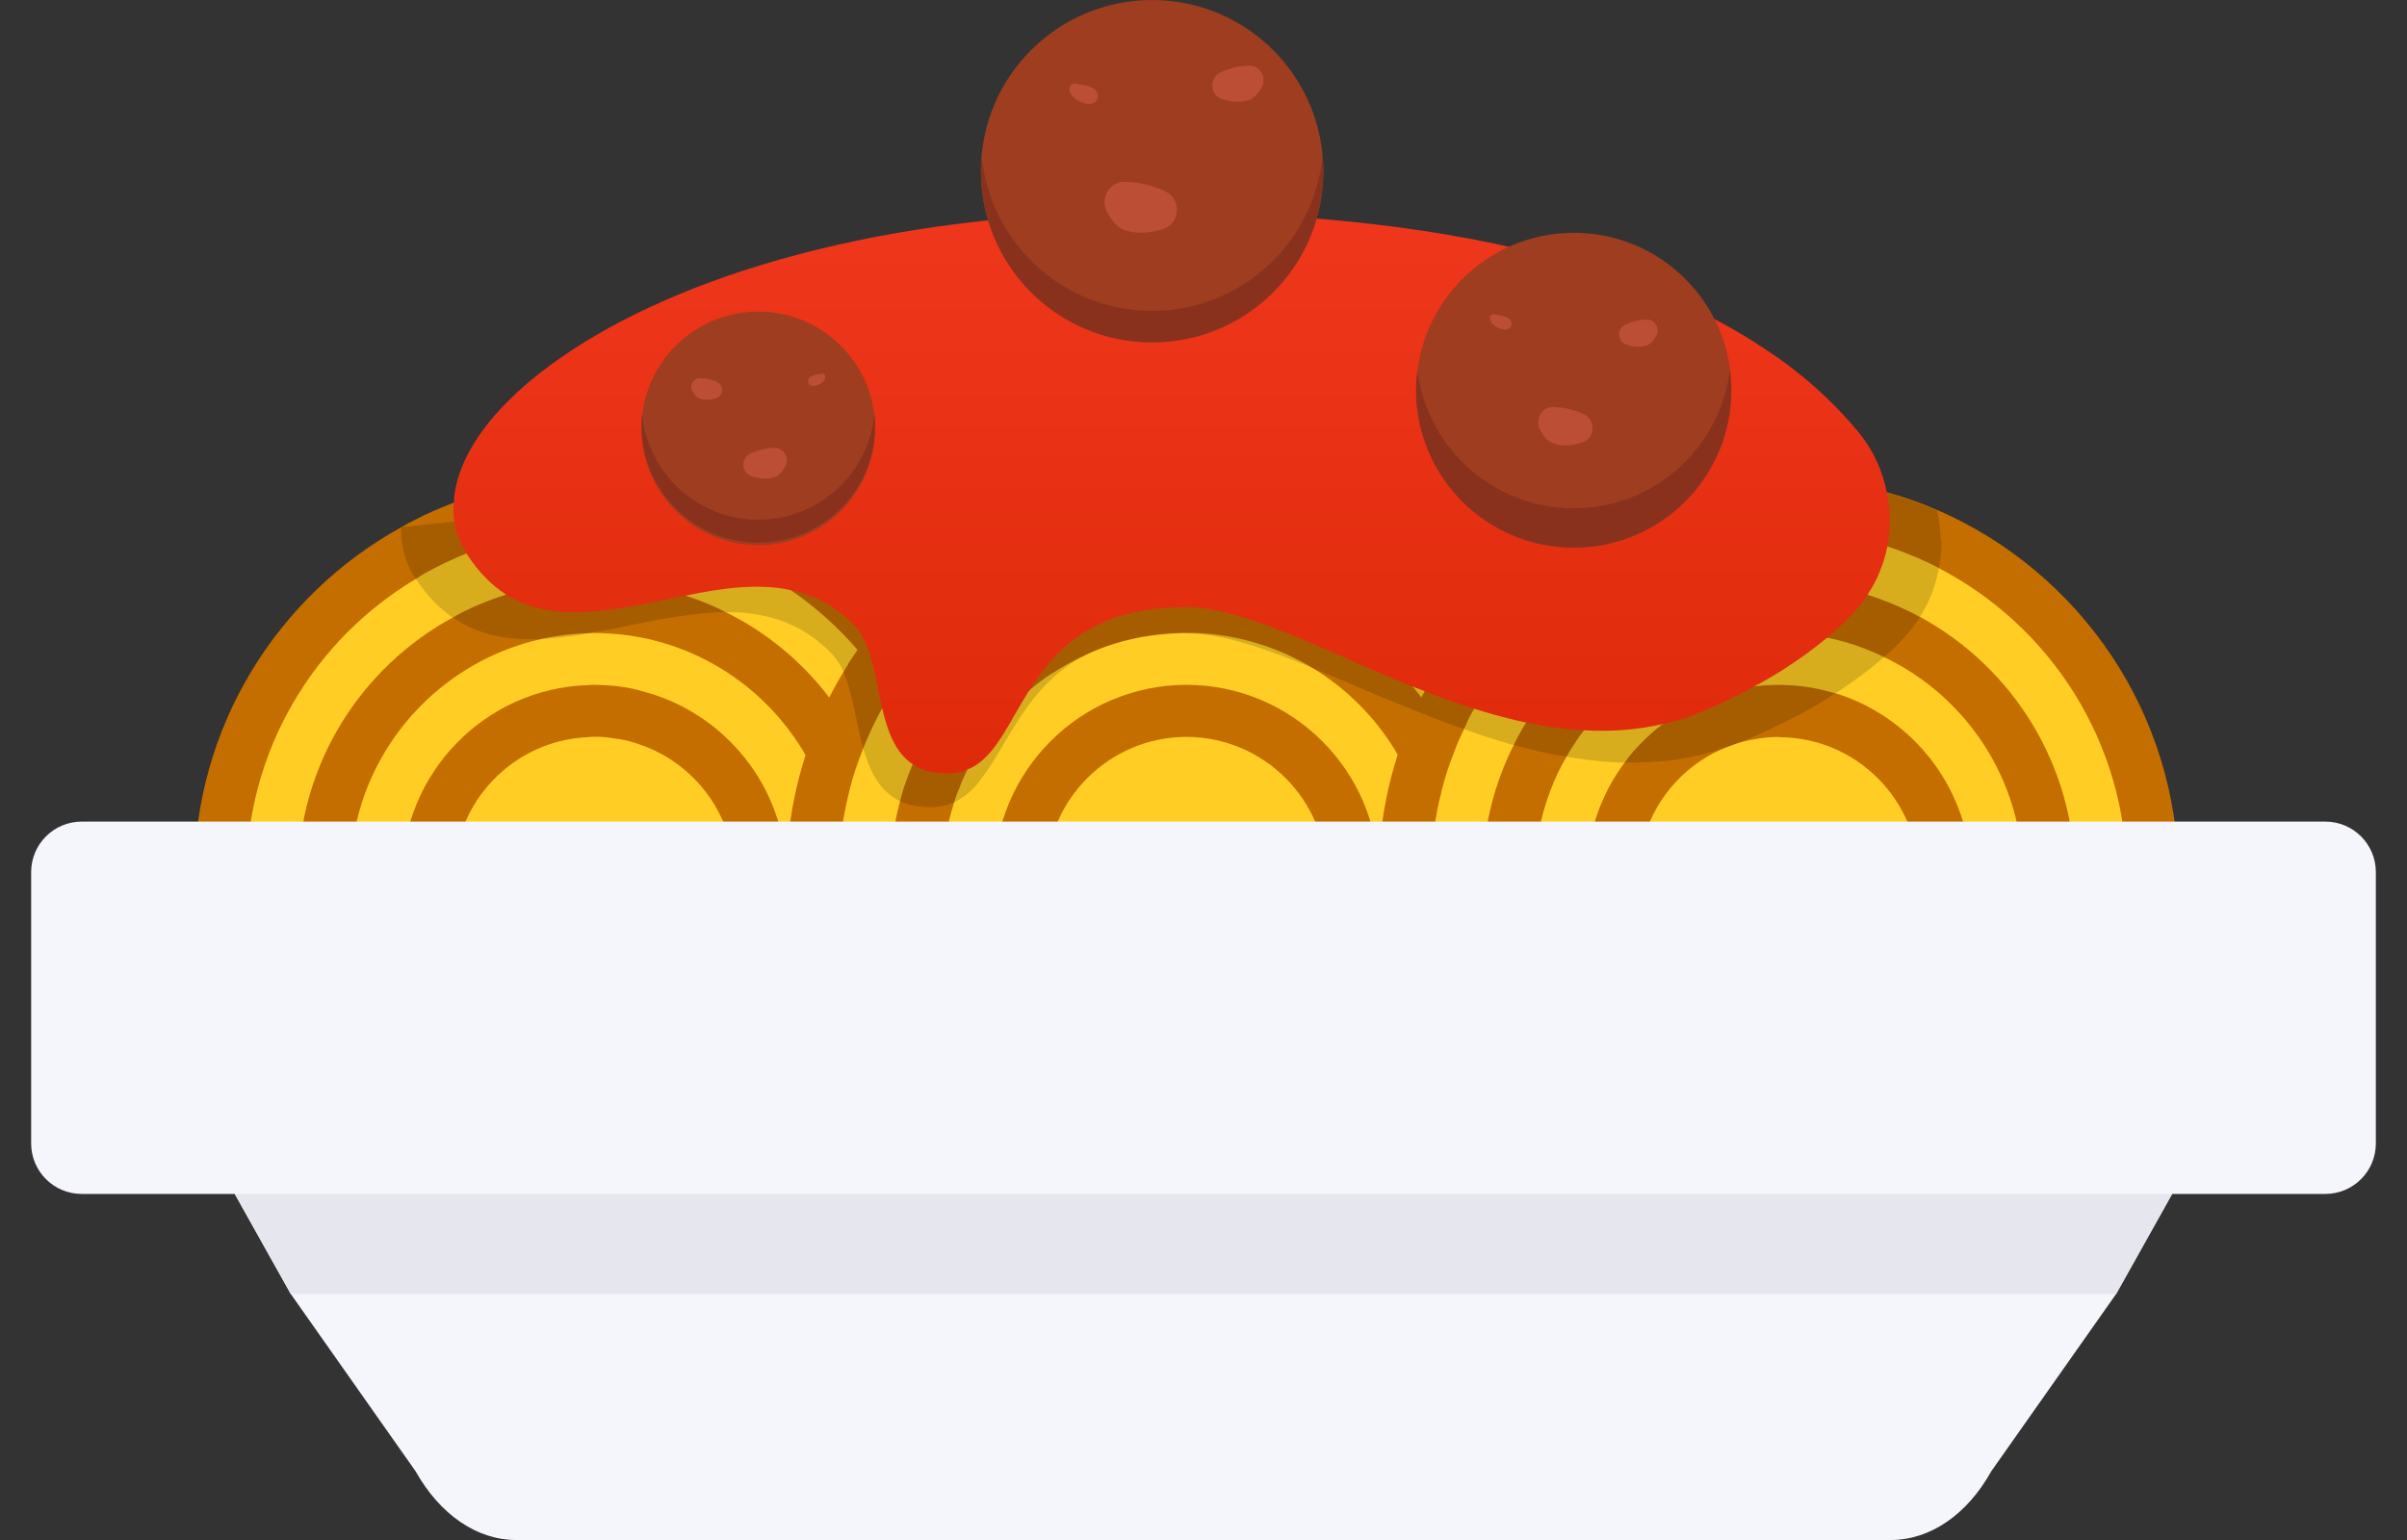 <svg width="50" height="32" viewBox="0 0 50 32" fill="none" xmlns="http://www.w3.org/2000/svg">
<rect x="0" y="0" width="50" height="32" fill="#333333" stroke="none"/>
<g clip-path="url(#clip0_109_10198)">
<path d="M45.255 24.571L43.959 26.886L41.364 30.572C40.862 31.474 40.094 32 39.278 32H10.72C9.909 32 9.139 31.474 8.633 30.572L6.039 26.886L4.743 24.571H45.258H45.255Z" fill="#F5F5FC"/>
<path d="M36.452 10.454H12.757V24.226H36.452V10.454Z" fill="#FFCD24"/>
<path d="M12.218 9.915V24.768H36.989V9.915H12.218ZM13.299 23.69V10.996H35.913V23.69H13.299Z" fill="#C46E00"/>
<path d="M12.345 25.991C16.636 25.991 20.114 22.513 20.114 18.223C20.114 13.932 16.636 10.454 12.345 10.454C8.055 10.454 4.577 13.932 4.577 18.223C4.577 22.513 8.055 25.991 12.345 25.991Z" fill="#FFCD24"/>
<path d="M19.899 16.408C19.756 16.473 19.595 16.507 19.411 16.507C19.398 16.507 19.38 16.507 19.367 16.502C19.388 16.587 19.406 16.675 19.424 16.761C19.523 17.233 19.575 17.72 19.575 18.225C19.575 17.681 19.66 17.16 19.821 16.667C19.847 16.59 19.873 16.512 19.904 16.434V16.429C19.904 16.429 19.904 16.416 19.899 16.408ZM20.394 16.175C20.386 16.136 20.375 16.092 20.363 16.053C20.35 15.993 20.331 15.931 20.311 15.872C20.293 15.812 20.277 15.75 20.254 15.69C20.184 15.47 20.106 15.257 20.015 15.047C19.938 14.858 19.855 14.671 19.761 14.49C19.587 14.145 19.39 13.816 19.175 13.502C19.072 13.352 18.963 13.204 18.844 13.062C18.735 12.919 18.616 12.777 18.494 12.642C17.903 11.991 17.203 11.429 16.43 10.993C16.062 10.781 15.679 10.604 15.282 10.454C15.088 10.382 14.888 10.312 14.686 10.252C13.939 10.032 13.154 9.915 12.342 9.915C12.298 9.915 12.259 9.915 12.218 9.92C11.238 9.933 10.297 10.12 9.426 10.446C9.141 10.555 8.861 10.674 8.589 10.817C8.506 10.856 8.428 10.9 8.351 10.947C5.782 12.354 4.035 15.086 4.035 18.223C4.035 22.803 7.765 26.531 12.342 26.531C14.263 26.531 16.041 25.87 17.449 24.765C17.669 24.597 17.877 24.415 18.074 24.226C18.221 24.089 18.359 23.949 18.494 23.798C18.527 23.765 18.558 23.726 18.59 23.687C18.68 23.588 18.763 23.487 18.844 23.384C18.96 23.241 19.069 23.093 19.175 22.943C19.39 22.627 19.59 22.3 19.761 21.955C19.857 21.769 19.943 21.585 20.015 21.395C20.106 21.188 20.184 20.976 20.254 20.758C20.513 19.959 20.65 19.109 20.65 18.225C20.65 17.518 20.565 16.831 20.391 16.175H20.394ZM19.341 20.045C19.341 20.045 19.336 20.05 19.341 20.05C19.271 20.322 19.186 20.584 19.082 20.841C18.921 21.256 18.727 21.647 18.496 22.02C18.392 22.189 18.284 22.352 18.167 22.508C18.056 22.658 17.939 22.806 17.812 22.948C17.584 23.213 17.337 23.462 17.071 23.69C16.85 23.884 16.617 24.06 16.371 24.229C16.067 24.431 15.754 24.61 15.422 24.768C14.489 25.209 13.444 25.455 12.345 25.455C8.356 25.455 5.116 22.209 5.116 18.225C5.116 15.584 6.536 13.274 8.654 12.02C8.719 11.976 8.778 11.937 8.843 11.903C9.115 11.753 9.395 11.618 9.688 11.501C10.474 11.19 11.324 11.014 12.218 11.001C12.262 10.996 12.301 10.996 12.342 10.996C12.48 10.996 12.62 11.001 12.752 11.009C12.939 11.017 13.12 11.035 13.296 11.061C14.45 11.211 15.521 11.639 16.436 12.269C16.944 12.618 17.41 13.033 17.812 13.502C17.934 13.637 18.045 13.78 18.154 13.925C18.159 13.93 18.162 13.938 18.167 13.943C18.284 14.099 18.392 14.262 18.496 14.43C18.73 14.801 18.924 15.195 19.082 15.61C19.139 15.745 19.186 15.877 19.23 16.017C19.274 16.146 19.308 16.271 19.341 16.401C19.336 16.401 19.341 16.406 19.341 16.406C19.349 16.437 19.359 16.47 19.367 16.504C19.388 16.59 19.406 16.678 19.424 16.763C19.523 17.235 19.575 17.723 19.575 18.228C19.575 18.858 19.492 19.467 19.341 20.05V20.045ZM19.899 16.408C19.756 16.473 19.595 16.507 19.411 16.507C19.398 16.507 19.38 16.507 19.367 16.502C19.388 16.587 19.406 16.675 19.424 16.761C19.523 17.233 19.575 17.72 19.575 18.225C19.575 17.681 19.66 17.16 19.821 16.667C19.847 16.59 19.873 16.512 19.904 16.434V16.429C19.904 16.429 19.904 16.416 19.899 16.408Z" fill="#C46E00"/>
<path d="M12.345 23.835C15.445 23.835 17.957 21.322 17.957 18.223C17.957 15.123 15.445 12.611 12.345 12.611C9.246 12.611 6.733 15.123 6.733 18.223C6.733 21.322 9.246 23.835 12.345 23.835Z" fill="#FFCD24"/>
<path d="M17.908 15.61C17.812 15.397 17.701 15.2 17.579 15.006C17.47 14.83 17.353 14.656 17.224 14.493C16.659 13.746 15.92 13.137 15.075 12.72H15.069C15.012 12.689 14.961 12.663 14.906 12.637C14.694 12.538 14.471 12.45 14.243 12.377C13.939 12.279 13.62 12.201 13.296 12.149C13.115 12.123 12.939 12.103 12.752 12.092C12.617 12.079 12.48 12.074 12.343 12.074C12.299 12.074 12.26 12.074 12.218 12.079C11.622 12.087 11.049 12.188 10.51 12.357C10.199 12.453 9.906 12.572 9.621 12.714C9.556 12.748 9.486 12.784 9.421 12.823C7.5 13.86 6.191 15.892 6.191 18.228C6.191 21.577 8.879 24.309 12.218 24.374C12.262 24.379 12.301 24.379 12.343 24.379C12.801 24.379 13.245 24.327 13.678 24.231C14.198 24.115 14.701 23.933 15.163 23.692C15.974 23.272 16.677 22.681 17.226 21.961C17.356 21.797 17.472 21.624 17.581 21.447C17.703 21.253 17.815 21.053 17.91 20.843C18.286 20.05 18.496 19.164 18.496 18.228C18.496 17.292 18.284 16.406 17.91 15.613L17.908 15.61ZM12.755 23.28C12.62 23.293 12.482 23.298 12.345 23.298C12.301 23.298 12.26 23.298 12.221 23.293C9.481 23.228 7.275 20.978 7.275 18.225C7.275 15.796 8.994 13.759 11.285 13.269C11.583 13.204 11.894 13.165 12.208 13.158H12.221C12.26 13.152 12.304 13.152 12.345 13.152C12.482 13.152 12.623 13.158 12.755 13.171C12.941 13.184 13.123 13.21 13.299 13.243C14.766 13.523 16.013 14.438 16.734 15.69C16.871 15.929 16.993 16.175 17.089 16.432C17.301 16.989 17.418 17.593 17.418 18.223C17.418 18.853 17.301 19.457 17.089 20.014C16.993 20.273 16.874 20.519 16.734 20.755C16.013 22.007 14.766 22.922 13.299 23.202C13.123 23.236 12.941 23.262 12.755 23.275V23.28Z" fill="#C46E00"/>
<path d="M12.345 21.675C14.252 21.675 15.798 20.13 15.798 18.223C15.798 16.316 14.252 14.77 12.345 14.77C10.438 14.77 8.893 16.316 8.893 18.223C8.893 20.13 10.438 21.675 12.345 21.675Z" fill="#FFCD24"/>
<path d="M13.299 14.348C13.123 14.303 12.942 14.27 12.755 14.252C12.62 14.239 12.483 14.231 12.345 14.231C12.301 14.231 12.262 14.231 12.221 14.236C10.075 14.301 8.354 16.066 8.354 18.225C8.354 20.385 10.075 22.15 12.221 22.215C12.265 22.22 12.304 22.22 12.345 22.22C12.483 22.22 12.623 22.212 12.755 22.199C12.942 22.181 13.123 22.147 13.299 22.103C15.044 21.675 16.337 20.099 16.337 18.228C16.337 16.356 15.041 14.78 13.299 14.353V14.348ZM13.299 20.973C13.126 21.038 12.944 21.082 12.755 21.103C12.62 21.128 12.483 21.136 12.345 21.136C12.301 21.136 12.262 21.136 12.221 21.128C10.671 21.069 9.432 19.786 9.432 18.223C9.432 16.66 10.671 15.379 12.221 15.317C12.265 15.309 12.304 15.309 12.345 15.309C12.483 15.309 12.623 15.317 12.755 15.343C12.944 15.364 13.126 15.408 13.299 15.473C14.44 15.867 15.259 16.947 15.259 18.223C15.259 19.498 14.44 20.579 13.299 20.973Z" fill="#C46E00"/>
<path d="M24.645 25.991C28.936 25.991 32.414 22.513 32.414 18.223C32.414 13.932 28.936 10.454 24.645 10.454C20.355 10.454 16.877 13.932 16.877 18.223C16.877 22.513 20.355 25.991 24.645 25.991Z" fill="#FFCD24"/>
<path d="M32.126 16.131C32.113 16.074 32.095 16.019 32.08 15.962C32.048 15.851 32.01 15.742 31.971 15.631C31.976 15.623 31.978 15.612 31.984 15.605H31.989C32.015 15.548 32.046 15.493 32.08 15.436C32.015 15.423 31.945 15.41 31.88 15.392C31.833 15.262 31.776 15.138 31.719 15.011H31.706C31.641 15.107 31.584 15.211 31.53 15.309C31.431 15.283 31.328 15.257 31.224 15.226C31.255 15.291 31.284 15.361 31.315 15.428C31.341 15.485 31.361 15.545 31.385 15.605C31.488 15.864 31.574 16.123 31.644 16.395C31.639 16.395 31.644 16.401 31.644 16.401C31.794 16.984 31.877 17.593 31.877 18.223C31.877 17.593 31.994 16.989 32.206 16.432C32.186 16.333 32.16 16.229 32.129 16.128L32.126 16.131ZM17.579 15.003C17.514 15.133 17.455 15.268 17.405 15.405C17.372 15.478 17.346 15.553 17.32 15.631L17.333 15.656C17.366 15.726 17.403 15.794 17.436 15.869C17.494 15.986 17.54 16.102 17.587 16.224C17.605 16.281 17.626 16.341 17.646 16.401C17.716 16.128 17.802 15.869 17.906 15.61C17.81 15.397 17.698 15.2 17.576 15.006L17.579 15.003ZM32.126 16.131C32.113 16.074 32.095 16.019 32.08 15.962C32.048 15.851 32.01 15.742 31.971 15.631C31.965 15.623 31.963 15.61 31.963 15.6C31.854 15.574 31.748 15.548 31.634 15.517C31.577 15.504 31.512 15.485 31.452 15.47C31.426 15.517 31.405 15.561 31.382 15.607C31.486 15.867 31.571 16.126 31.641 16.398C31.636 16.398 31.641 16.403 31.641 16.403C31.792 16.986 31.875 17.595 31.875 18.225C31.875 17.595 31.991 16.991 32.204 16.434C32.183 16.336 32.157 16.232 32.126 16.131ZM32.567 15.716C32.567 15.716 32.562 15.698 32.559 15.69C32.541 15.631 32.52 15.568 32.499 15.509C32.455 15.374 32.409 15.244 32.352 15.12C32.344 15.094 32.334 15.073 32.321 15.047C32.243 14.858 32.16 14.671 32.066 14.49C31.893 14.145 31.696 13.816 31.481 13.502C31.377 13.352 31.268 13.204 31.149 13.062C31.04 12.919 30.921 12.777 30.799 12.642C30.208 11.991 29.508 11.429 28.736 10.993C28.367 10.781 27.984 10.604 27.587 10.454C26.672 10.104 25.68 9.915 24.648 9.915C23.616 9.915 22.623 10.104 21.708 10.454C21.312 10.604 20.928 10.783 20.56 10.993C19.788 11.429 19.088 11.991 18.497 12.642C18.375 12.777 18.256 12.919 18.147 13.062C18.077 13.145 18.017 13.223 17.952 13.308C17.906 13.373 17.862 13.438 17.815 13.502C17.75 13.598 17.685 13.692 17.62 13.793V13.798C17.587 13.85 17.556 13.902 17.525 13.954V13.959C17.416 14.132 17.317 14.314 17.227 14.493C17.131 14.674 17.05 14.861 16.973 15.05C16.882 15.262 16.804 15.473 16.734 15.693C16.475 16.491 16.337 17.341 16.337 18.225C16.337 19.109 16.475 19.959 16.734 20.758C16.804 20.978 16.882 21.191 16.973 21.395C17.045 21.585 17.133 21.771 17.227 21.955C17.4 22.3 17.597 22.629 17.812 22.943C17.921 23.093 18.027 23.241 18.144 23.384C18.227 23.487 18.307 23.586 18.398 23.687C18.429 23.726 18.458 23.765 18.494 23.798C18.629 23.949 18.766 24.089 18.914 24.226C19.114 24.415 19.321 24.597 19.539 24.765C20.946 25.87 22.724 26.531 24.645 26.531C26.566 26.531 28.344 25.87 29.752 24.765C29.972 24.597 30.179 24.415 30.376 24.226C30.524 24.089 30.662 23.949 30.796 23.798C30.83 23.765 30.861 23.726 30.892 23.687C30.983 23.588 31.066 23.487 31.146 23.384C31.263 23.241 31.372 23.093 31.478 22.943C31.693 22.627 31.893 22.3 32.064 21.955C32.16 21.769 32.245 21.585 32.318 21.395C32.409 21.188 32.486 20.976 32.556 20.758C32.816 19.959 32.953 19.109 32.953 18.225C32.953 17.341 32.818 16.507 32.564 15.719L32.567 15.716ZM31.644 20.045C31.644 20.045 31.639 20.05 31.644 20.05C31.574 20.322 31.488 20.584 31.385 20.841C31.224 21.256 31.03 21.647 30.799 22.02C30.695 22.189 30.586 22.352 30.47 22.508C30.358 22.658 30.242 22.806 30.115 22.948C29.887 23.213 29.64 23.462 29.373 23.69C29.153 23.884 28.92 24.06 28.673 24.229C28.37 24.431 28.056 24.61 27.725 24.768C26.791 25.209 25.747 25.455 24.648 25.455C23.549 25.455 22.502 25.209 21.571 24.768C21.239 24.607 20.923 24.431 20.622 24.229C20.376 24.06 20.143 23.884 19.922 23.69C19.655 23.462 19.409 23.21 19.181 22.948C19.057 22.806 18.94 22.658 18.826 22.508C18.709 22.352 18.6 22.189 18.497 22.02C18.263 21.649 18.069 21.256 17.911 20.841C17.807 20.587 17.722 20.322 17.652 20.05V20.045C17.501 19.462 17.418 18.853 17.418 18.223C17.418 17.593 17.501 16.984 17.652 16.401V16.395C17.722 16.123 17.807 15.864 17.911 15.605C17.919 15.579 17.929 15.558 17.942 15.532V15.527C17.968 15.454 18.002 15.384 18.033 15.312C18.118 15.11 18.219 14.91 18.326 14.716C18.383 14.617 18.437 14.521 18.499 14.425C18.603 14.257 18.712 14.094 18.828 13.938C18.94 13.788 19.057 13.64 19.184 13.497C20.508 11.96 22.468 10.991 24.653 10.991C26.838 10.991 28.798 11.963 30.122 13.497C30.247 13.64 30.363 13.788 30.477 13.938C30.594 14.094 30.703 14.257 30.807 14.425C30.892 14.56 30.975 14.703 31.048 14.845C31.113 14.97 31.177 15.097 31.234 15.226C31.266 15.291 31.294 15.361 31.325 15.428C31.351 15.485 31.372 15.545 31.395 15.605C31.499 15.864 31.584 16.123 31.654 16.395C31.649 16.395 31.654 16.401 31.654 16.401C31.805 16.984 31.888 17.593 31.888 18.223C31.888 18.853 31.805 19.462 31.654 20.045H31.644ZM17.579 15.003C17.514 15.133 17.455 15.268 17.405 15.405C17.372 15.478 17.346 15.553 17.32 15.631L17.333 15.656C17.366 15.726 17.403 15.794 17.436 15.869C17.494 15.986 17.54 16.102 17.587 16.224C17.605 16.281 17.626 16.341 17.646 16.401C17.716 16.128 17.802 15.869 17.906 15.61C17.81 15.397 17.698 15.2 17.576 15.006L17.579 15.003ZM32.126 16.131C32.113 16.074 32.095 16.019 32.08 15.962C32.048 15.851 32.01 15.742 31.971 15.631C31.976 15.623 31.978 15.612 31.984 15.605H31.989C32.015 15.548 32.046 15.493 32.08 15.436C32.015 15.423 31.945 15.41 31.88 15.392C31.833 15.262 31.776 15.138 31.719 15.011H31.706C31.641 15.107 31.584 15.211 31.53 15.309C31.431 15.283 31.328 15.257 31.224 15.226C31.255 15.291 31.284 15.361 31.315 15.428C31.341 15.485 31.361 15.545 31.385 15.605C31.488 15.864 31.574 16.123 31.644 16.395C31.639 16.395 31.644 16.401 31.644 16.401C31.794 16.984 31.877 17.593 31.877 18.223C31.877 17.593 31.994 16.989 32.206 16.432C32.186 16.333 32.16 16.229 32.129 16.128L32.126 16.131Z" fill="#C46E00"/>
<path d="M24.645 23.835C27.745 23.835 30.257 21.322 30.257 18.223C30.257 15.123 27.745 12.611 24.645 12.611C21.546 12.611 19.033 15.123 19.033 18.223C19.033 21.322 21.546 23.835 24.645 23.835Z" fill="#FFCD24"/>
<path d="M29.272 15.047C29.254 15.027 29.241 15.003 29.225 14.983C29.148 14.874 29.07 14.77 28.984 14.666C28.984 14.661 28.979 14.659 28.976 14.653C28.945 14.62 28.917 14.581 28.886 14.544H28.881C28.811 14.467 28.743 14.389 28.668 14.316C27.102 13.679 25.708 13.044 24.663 13.044C23.256 13.044 22.413 13.458 21.84 14.003C22.066 13.855 22.299 13.723 22.543 13.614C22.543 13.609 22.548 13.609 22.548 13.609C22.968 13.414 23.416 13.28 23.883 13.207C23.955 13.199 24.031 13.189 24.103 13.181C24.121 13.176 24.142 13.176 24.16 13.176C24.243 13.168 24.323 13.158 24.412 13.158C24.489 13.15 24.567 13.15 24.65 13.15C25.583 13.15 26.454 13.404 27.209 13.845C27.209 13.845 27.211 13.846 27.216 13.85C27.971 14.296 28.603 14.933 29.039 15.688C29.176 15.926 29.298 16.172 29.394 16.429C29.415 16.331 29.44 16.227 29.471 16.126C29.485 16.069 29.503 16.014 29.518 15.957C29.549 15.846 29.588 15.737 29.627 15.626C29.518 15.423 29.401 15.229 29.277 15.042L29.272 15.047ZM19.899 16.408C19.899 16.408 19.904 16.421 19.904 16.429C19.909 16.416 19.912 16.411 19.922 16.398C19.917 16.403 19.909 16.403 19.901 16.406L19.899 16.408ZM29.798 16.006C29.746 15.885 29.689 15.765 29.63 15.644C29.625 15.638 29.625 15.636 29.622 15.631C29.513 15.428 29.396 15.234 29.272 15.047C29.181 15.26 29.103 15.47 29.034 15.69C29.171 15.929 29.293 16.175 29.389 16.432C29.601 16.989 29.718 17.593 29.718 18.223C29.718 17.593 29.801 16.984 29.951 16.401V16.395C29.904 16.261 29.855 16.131 29.801 16.001L29.798 16.006ZM30.21 15.61C30.114 15.397 30.003 15.2 29.881 15.006C29.863 14.98 29.85 14.954 29.829 14.928C29.79 14.856 29.744 14.786 29.695 14.721C29.643 14.643 29.586 14.565 29.526 14.493C29.469 14.415 29.409 14.342 29.345 14.267C28.217 12.924 26.529 12.074 24.645 12.074C22.654 12.074 20.886 13.023 19.764 14.49C19.634 14.653 19.518 14.827 19.409 15.003C19.287 15.198 19.175 15.397 19.08 15.607C19.036 15.698 18.994 15.789 18.958 15.885C18.888 16.045 18.828 16.214 18.771 16.38C18.745 16.465 18.719 16.553 18.699 16.639C18.564 17.144 18.491 17.676 18.491 18.223C18.491 19.159 18.704 20.045 19.077 20.838C19.173 21.051 19.284 21.248 19.406 21.442C19.515 21.619 19.632 21.792 19.761 21.956C20.308 22.676 21.013 23.267 21.825 23.687C22.286 23.928 22.786 24.11 23.31 24.226C23.743 24.322 24.186 24.374 24.645 24.374C25.104 24.374 25.547 24.322 25.98 24.226C26.501 24.11 27.004 23.928 27.465 23.687C28.276 23.267 28.979 22.676 29.529 21.956C29.658 21.792 29.775 21.619 29.884 21.442C30.006 21.248 30.117 21.048 30.213 20.838C30.589 20.045 30.799 19.159 30.799 18.223C30.799 17.287 30.586 16.401 30.213 15.607L30.21 15.61ZM19.821 16.665C19.847 16.587 19.873 16.509 19.904 16.432V16.426C19.909 16.413 19.912 16.408 19.922 16.395C19.969 16.258 20.031 16.123 20.096 15.988C20.148 15.885 20.199 15.786 20.259 15.685C20.549 15.185 20.923 14.736 21.363 14.363C21.514 14.228 21.674 14.109 21.843 13.995C22.068 13.847 22.302 13.715 22.545 13.606C22.545 13.601 22.55 13.601 22.55 13.601C22.97 13.407 23.419 13.272 23.886 13.199C23.958 13.191 24.033 13.181 24.106 13.173C24.124 13.168 24.145 13.168 24.163 13.168C24.246 13.16 24.326 13.15 24.414 13.15C24.492 13.142 24.57 13.142 24.653 13.142C25.586 13.142 26.457 13.396 27.211 13.837C27.211 13.837 27.214 13.839 27.219 13.842C27.973 14.288 28.606 14.926 29.041 15.68C29.179 15.918 29.3 16.165 29.396 16.421C29.609 16.979 29.726 17.582 29.726 18.212C29.726 18.842 29.609 19.446 29.396 20.004C29.3 20.263 29.181 20.509 29.041 20.745C28.165 22.259 26.524 23.283 24.653 23.283C22.781 23.283 21.14 22.259 20.264 20.745C20.127 20.506 20.005 20.263 19.909 20.004C19.697 19.446 19.58 18.842 19.58 18.212C19.58 17.668 19.666 17.147 19.826 16.654L19.821 16.665ZM19.899 16.408C19.899 16.408 19.904 16.421 19.904 16.429C19.909 16.416 19.912 16.411 19.922 16.398C19.917 16.403 19.909 16.403 19.901 16.406L19.899 16.408ZM29.798 16.006C29.746 15.885 29.689 15.765 29.63 15.644C29.625 15.638 29.625 15.636 29.622 15.631C29.513 15.428 29.396 15.234 29.272 15.047C29.254 15.027 29.241 15.003 29.225 14.983C29.148 14.874 29.07 14.77 28.984 14.666C28.984 14.661 28.979 14.659 28.976 14.653C28.945 14.62 28.917 14.581 28.886 14.544H28.881C28.811 14.467 28.743 14.389 28.668 14.316C27.102 13.679 25.708 13.044 24.663 13.044C23.256 13.044 22.413 13.458 21.84 14.003C22.066 13.855 22.299 13.723 22.543 13.614C22.543 13.609 22.548 13.609 22.548 13.609C22.968 13.414 23.416 13.28 23.883 13.207C23.955 13.199 24.031 13.189 24.103 13.181C24.121 13.176 24.142 13.176 24.16 13.176C24.243 13.168 24.323 13.158 24.412 13.158C24.489 13.15 24.567 13.15 24.65 13.15C25.583 13.15 26.454 13.404 27.209 13.845C27.209 13.845 27.211 13.846 27.216 13.85C27.971 14.296 28.603 14.933 29.039 15.688C29.176 15.926 29.298 16.172 29.394 16.429C29.606 16.986 29.723 17.59 29.723 18.22C29.723 17.59 29.806 16.981 29.956 16.398V16.393C29.91 16.258 29.86 16.128 29.806 15.999L29.798 16.006Z" fill="#C46E00"/>
<path d="M24.645 21.675C26.552 21.675 28.098 20.13 28.098 18.223C28.098 16.316 26.552 14.77 24.645 14.77C22.738 14.77 21.192 16.316 21.192 18.223C21.192 20.13 22.738 21.675 24.645 21.675Z" fill="#FFCD24"/>
<path d="M24.645 14.231C22.445 14.231 20.653 16.022 20.653 18.223C20.653 20.424 22.445 22.215 24.645 22.215C26.846 22.215 28.637 20.424 28.637 18.223C28.637 16.022 26.846 14.231 24.645 14.231ZM24.645 21.139C23.041 21.139 21.732 19.83 21.732 18.225C21.732 16.621 23.041 15.312 24.645 15.312C26.25 15.312 27.559 16.621 27.559 18.225C27.559 19.83 26.25 21.139 24.645 21.139Z" fill="#C46E00"/>
<path d="M36.947 25.991C41.238 25.991 44.716 22.513 44.716 18.223C44.716 13.932 41.238 10.454 36.947 10.454C32.657 10.454 29.179 13.932 29.179 18.223C29.179 22.513 32.657 25.991 36.947 25.991Z" fill="#FFCD24"/>
<path d="M29.964 14.819C29.943 14.863 29.92 14.905 29.904 14.954V14.959C29.896 14.977 29.886 14.99 29.884 15.006C29.865 14.98 29.852 14.954 29.832 14.928C29.793 14.855 29.746 14.786 29.697 14.721C29.614 14.69 29.534 14.661 29.456 14.63C29.435 14.674 29.417 14.716 29.399 14.76C29.352 14.855 29.313 14.949 29.274 15.05C29.399 15.237 29.515 15.431 29.624 15.633C29.585 15.745 29.547 15.854 29.515 15.965C29.497 16.022 29.482 16.076 29.469 16.134C29.438 16.232 29.412 16.336 29.391 16.437C29.604 16.994 29.72 17.598 29.72 18.228C29.72 17.598 29.803 16.989 29.953 16.406V16.401C30.023 16.128 30.109 15.869 30.213 15.61C30.272 15.449 30.342 15.294 30.415 15.141C30.436 15.094 30.459 15.05 30.48 15.003C30.306 14.946 30.135 14.887 29.966 14.822L29.964 14.819ZM29.881 15.003C29.782 15.206 29.694 15.413 29.622 15.628C29.627 15.633 29.627 15.636 29.63 15.641C29.689 15.763 29.746 15.882 29.798 16.004C29.855 16.134 29.902 16.263 29.948 16.398C30.018 16.126 30.104 15.867 30.208 15.607C30.112 15.395 30 15.198 29.878 15.003H29.881ZM40.257 10.607C40.174 10.568 40.089 10.534 40.003 10.498C39.739 10.395 39.472 10.304 39.197 10.231C38.495 10.029 37.756 9.92 36.991 9.915H36.947C35.916 9.915 34.923 10.104 34.008 10.454C33.611 10.604 33.227 10.783 32.859 10.993C32.087 11.429 31.387 11.991 30.796 12.642C30.674 12.777 30.555 12.919 30.446 13.062C30.324 13.204 30.218 13.352 30.114 13.502C29.925 13.775 29.751 14.062 29.596 14.36C29.57 14.405 29.549 14.446 29.526 14.49C29.5 14.534 29.479 14.581 29.453 14.627C29.433 14.671 29.414 14.713 29.396 14.757C29.35 14.853 29.311 14.946 29.272 15.047C29.181 15.26 29.103 15.47 29.033 15.69C28.774 16.489 28.637 17.339 28.637 18.223C28.637 19.107 28.774 19.957 29.033 20.755C29.103 20.976 29.181 21.188 29.272 21.393C29.344 21.582 29.433 21.769 29.526 21.953C29.7 22.298 29.896 22.627 30.112 22.94C30.221 23.091 30.327 23.238 30.443 23.381C30.526 23.485 30.607 23.583 30.698 23.684C30.729 23.723 30.757 23.762 30.793 23.796C30.928 23.946 31.066 24.086 31.213 24.224C31.413 24.413 31.62 24.594 31.838 24.763C33.245 25.867 35.024 26.528 36.944 26.528C41.525 26.528 45.252 22.798 45.252 18.22C45.252 14.814 43.194 11.885 40.255 10.602L40.257 10.607ZM36.947 25.455C35.846 25.455 34.801 25.209 33.87 24.768C33.538 24.607 33.222 24.431 32.922 24.229C32.675 24.06 32.442 23.884 32.222 23.69C31.955 23.462 31.708 23.21 31.48 22.948C31.356 22.806 31.239 22.658 31.125 22.508C31.009 22.352 30.9 22.189 30.796 22.02C30.563 21.649 30.368 21.256 30.21 20.841C30.107 20.587 30.021 20.322 29.951 20.05V20.045C29.801 19.462 29.718 18.853 29.718 18.223C29.718 17.593 29.801 16.984 29.951 16.401V16.395C30.021 16.123 30.107 15.864 30.21 15.605C30.27 15.444 30.34 15.288 30.412 15.136C30.433 15.089 30.456 15.045 30.477 14.998C30.524 14.902 30.573 14.812 30.625 14.721C30.682 14.622 30.736 14.521 30.799 14.428C30.902 14.259 31.011 14.096 31.128 13.941C31.239 13.79 31.356 13.642 31.483 13.5C32.592 12.209 34.155 11.32 35.916 11.066C36.092 11.04 36.273 11.022 36.455 11.009C36.618 10.996 36.784 10.991 36.95 10.991H36.994C37.766 10.996 38.508 11.12 39.208 11.354C39.5 11.45 39.785 11.566 40.063 11.696C40.136 11.729 40.211 11.768 40.278 11.807C42.595 13.012 44.179 15.434 44.179 18.22C44.179 22.204 40.936 25.45 36.95 25.45L36.947 25.455ZM29.964 14.819C29.943 14.863 29.92 14.905 29.904 14.954V14.959C29.896 14.977 29.886 14.99 29.884 15.006C29.865 14.98 29.852 14.954 29.832 14.928C29.793 14.855 29.746 14.786 29.697 14.721C29.614 14.69 29.534 14.661 29.456 14.63C29.435 14.674 29.417 14.716 29.399 14.76C29.352 14.855 29.313 14.949 29.274 15.05C29.399 15.237 29.515 15.431 29.624 15.633C29.63 15.638 29.63 15.641 29.632 15.646C29.692 15.768 29.749 15.887 29.801 16.009C29.858 16.139 29.904 16.268 29.951 16.403C30.021 16.131 30.107 15.872 30.21 15.612C30.27 15.452 30.34 15.296 30.412 15.143C30.433 15.097 30.456 15.053 30.477 15.006C30.303 14.949 30.132 14.889 29.964 14.824V14.819Z" fill="#C46E00"/>
<path d="M36.947 23.835C40.047 23.835 42.559 21.322 42.559 18.223C42.559 15.123 40.047 12.611 36.947 12.611C33.848 12.611 31.335 15.123 31.335 18.223C31.335 21.322 33.848 23.835 36.947 23.835Z" fill="#FFCD24"/>
<path d="M32.497 15.509C32.453 15.374 32.406 15.244 32.349 15.12C32.328 15.12 32.302 15.115 32.276 15.112C32.206 15.221 32.142 15.325 32.077 15.436C32.043 15.493 32.012 15.548 31.986 15.605H31.981C31.981 15.605 31.973 15.623 31.968 15.631C32.007 15.742 32.046 15.851 32.077 15.962C32.095 16.02 32.111 16.074 32.124 16.131C32.155 16.229 32.181 16.333 32.201 16.434C32.292 16.183 32.409 15.942 32.544 15.714C32.549 15.706 32.551 15.701 32.556 15.693C32.588 15.641 32.616 15.584 32.652 15.532C32.6 15.527 32.549 15.519 32.497 15.511V15.509ZM32.191 15.651C32.126 15.638 32.056 15.62 31.989 15.605H31.984C31.984 15.605 31.976 15.623 31.971 15.631C32.01 15.742 32.048 15.851 32.08 15.962C32.098 16.02 32.113 16.074 32.126 16.131C32.157 16.229 32.183 16.333 32.204 16.434C32.295 16.183 32.411 15.942 32.546 15.714C32.429 15.695 32.308 15.675 32.191 15.654V15.651ZM39.882 12.821C39.812 12.782 39.739 12.743 39.667 12.709C39.389 12.572 39.096 12.455 38.796 12.359C38.225 12.178 37.621 12.079 36.992 12.074H36.947C36.779 12.074 36.616 12.082 36.452 12.095C36.271 12.108 36.09 12.129 35.913 12.16C34.35 12.427 32.992 13.282 32.066 14.49C31.937 14.653 31.82 14.827 31.711 15.003C31.706 15.003 31.706 15.008 31.706 15.011C31.641 15.107 31.584 15.211 31.53 15.309C31.504 15.361 31.473 15.418 31.452 15.47C31.426 15.517 31.405 15.561 31.382 15.607C31.006 16.401 30.796 17.287 30.796 18.223C30.796 19.159 31.009 20.045 31.382 20.838C31.478 21.051 31.59 21.248 31.711 21.442C31.82 21.619 31.937 21.792 32.066 21.956C32.614 22.676 33.319 23.267 34.13 23.687C34.591 23.928 35.092 24.11 35.615 24.226C36.048 24.322 36.491 24.374 36.95 24.374H36.994C40.364 24.353 43.101 21.603 43.101 18.223C43.101 15.892 41.803 13.863 39.884 12.818L39.882 12.821ZM36.992 23.296H36.947C36.779 23.296 36.616 23.288 36.452 23.27C36.271 23.252 36.09 23.226 35.913 23.187C34.48 22.889 33.267 21.987 32.559 20.758C32.422 20.519 32.3 20.276 32.204 20.017C31.991 19.459 31.875 18.855 31.875 18.225C31.875 17.596 31.991 16.991 32.204 16.434C32.295 16.183 32.411 15.942 32.546 15.714C32.551 15.706 32.554 15.701 32.559 15.693C32.59 15.641 32.619 15.584 32.655 15.532C32.733 15.408 32.816 15.286 32.906 15.174C33.632 14.213 34.692 13.513 35.916 13.261C36.092 13.223 36.274 13.197 36.455 13.178C36.618 13.16 36.784 13.152 36.95 13.152H36.994C37.323 13.158 37.645 13.191 37.956 13.251C38.28 13.316 38.594 13.414 38.897 13.544C38.98 13.578 39.057 13.614 39.135 13.653C40.843 14.464 42.023 16.209 42.023 18.223C42.023 21.007 39.77 23.272 36.994 23.296H36.992ZM32.497 15.509C32.453 15.374 32.406 15.244 32.349 15.12C32.328 15.12 32.302 15.115 32.276 15.112C32.206 15.221 32.142 15.325 32.077 15.436C32.043 15.493 32.012 15.548 31.986 15.605H31.981C31.981 15.605 31.973 15.623 31.968 15.631C32.007 15.742 32.046 15.851 32.077 15.962C32.095 16.02 32.111 16.074 32.124 16.131C32.155 16.229 32.181 16.333 32.201 16.434C32.292 16.183 32.409 15.942 32.544 15.714C32.549 15.706 32.551 15.701 32.556 15.693C32.588 15.641 32.616 15.584 32.652 15.532C32.6 15.527 32.549 15.519 32.497 15.511V15.509Z" fill="#C46E00"/>
<path d="M36.947 21.675C38.854 21.675 40.4 20.13 40.4 18.223C40.4 16.316 38.854 14.77 36.947 14.77C35.041 14.77 33.495 16.316 33.495 18.223C33.495 20.13 35.041 21.675 36.947 21.675Z" fill="#FFCD24"/>
<path d="M38.121 14.405H38.116C38.013 14.373 37.904 14.348 37.797 14.322C37.538 14.264 37.266 14.236 36.991 14.231H36.947C36.779 14.231 36.615 14.239 36.452 14.264C36.452 14.264 36.45 14.263 36.444 14.259C36.444 14.259 36.439 14.264 36.437 14.264C36.26 14.285 36.081 14.322 35.916 14.368C35.41 14.503 34.943 14.736 34.539 15.042C34.319 15.211 34.117 15.405 33.93 15.612C33.87 15.685 33.808 15.76 33.754 15.838C33.253 16.507 32.96 17.331 32.96 18.225C32.96 20.068 34.218 21.621 35.918 22.08C36.094 22.127 36.273 22.165 36.457 22.183C36.621 22.209 36.786 22.217 36.952 22.217H36.996C39.176 22.197 40.947 20.413 40.947 18.225C40.947 16.434 39.76 14.91 38.129 14.405H38.121ZM36.991 21.134C36.978 21.139 36.96 21.139 36.947 21.139C36.779 21.139 36.61 21.126 36.452 21.092C36.265 21.066 36.084 21.015 35.913 20.945C34.816 20.53 34.036 19.47 34.036 18.225C34.036 16.981 34.814 15.929 35.9 15.511C35.905 15.511 35.908 15.511 35.913 15.506C35.97 15.488 36.024 15.467 36.081 15.447C36.203 15.408 36.328 15.377 36.452 15.361C36.613 15.327 36.781 15.314 36.947 15.314C36.96 15.314 36.978 15.314 36.991 15.319C38.575 15.338 39.861 16.636 39.861 18.228C39.861 19.82 38.575 21.121 36.991 21.136V21.134Z" fill="#C46E00"/>
<path d="M45.255 24.571L43.959 26.886H6.039L4.743 24.571H45.255Z" fill="#E6E6EF"/>
<path d="M48.303 17.072H1.697C1.117 17.072 0.647 17.542 0.647 18.122V23.76C0.647 24.339 1.117 24.809 1.697 24.809H48.303C48.883 24.809 49.353 24.339 49.353 23.76V18.122C49.353 17.542 48.883 17.072 48.303 17.072Z" fill="#F5F5FC"/>
<path opacity="0.16" d="M40.33 11.232C40.33 11.405 40.317 11.582 40.286 11.753C40.281 11.771 40.281 11.792 40.273 11.81C40.213 12.16 40.084 12.499 39.889 12.808C39.884 12.813 39.884 12.816 39.882 12.821C39.786 12.971 39.674 13.119 39.55 13.254L39.545 13.259C39.524 13.28 39.501 13.303 39.48 13.329C39.376 13.438 39.265 13.544 39.13 13.658L39.104 13.684C38.827 13.922 38.505 14.163 38.119 14.41H38.114C38.07 14.441 38.031 14.469 37.989 14.495C37.821 14.604 37.639 14.708 37.445 14.812C37.359 14.863 37.269 14.907 37.173 14.954C37.165 14.959 37.16 14.962 37.152 14.962C37.1 14.993 37.043 15.019 36.989 15.045C36.872 15.104 36.75 15.161 36.626 15.218C36.566 15.244 36.509 15.27 36.45 15.296C36.359 15.34 36.268 15.379 36.172 15.413C36.141 15.431 36.108 15.444 36.076 15.452C36.019 15.473 35.965 15.496 35.908 15.511C35.903 15.517 35.9 15.517 35.895 15.517C35.571 15.633 35.247 15.711 34.923 15.768C34.773 15.794 34.625 15.812 34.474 15.82H34.469C34.334 15.833 34.197 15.841 34.06 15.841C33.956 15.846 33.852 15.846 33.743 15.846C33.419 15.841 33.093 15.807 32.769 15.76C32.717 15.755 32.665 15.747 32.608 15.734C32.59 15.729 32.577 15.729 32.561 15.726C32.556 15.726 32.548 15.726 32.541 15.721C32.424 15.703 32.302 15.682 32.186 15.662C32.121 15.649 32.051 15.631 31.983 15.615H31.978C31.978 15.615 31.965 15.61 31.957 15.61C31.849 15.584 31.742 15.558 31.628 15.527C31.571 15.514 31.506 15.496 31.447 15.48C31.403 15.473 31.361 15.46 31.317 15.447C31.317 15.447 31.315 15.445 31.309 15.441C31.058 15.371 30.804 15.291 30.563 15.203C30.511 15.185 30.459 15.169 30.407 15.146C30.283 15.107 30.156 15.063 30.039 15.016C29.993 14.998 29.943 14.983 29.897 14.964V14.959C29.871 14.951 29.845 14.941 29.824 14.933C29.803 14.925 29.785 14.92 29.767 14.913C29.684 14.879 29.599 14.848 29.521 14.817C29.477 14.799 29.435 14.783 29.391 14.765C29.215 14.695 29.047 14.627 28.878 14.552H28.873C28.821 14.531 28.774 14.513 28.725 14.493H28.72C28.194 14.267 27.688 14.052 27.206 13.858C27.206 13.858 27.203 13.856 27.198 13.852C26.366 13.51 25.609 13.246 24.964 13.178C24.915 13.176 24.863 13.171 24.814 13.168C24.762 13.165 24.71 13.16 24.661 13.16C24.57 13.16 24.484 13.16 24.401 13.165C24.316 13.171 24.233 13.173 24.15 13.184C24.132 13.184 24.111 13.184 24.093 13.189C24.015 13.194 23.945 13.202 23.873 13.215C23.339 13.285 22.901 13.427 22.538 13.617C22.538 13.617 22.532 13.617 22.532 13.622C22.239 13.772 21.998 13.959 21.791 14.161C21.128 14.809 20.811 15.636 20.384 16.18C20.358 16.224 20.326 16.263 20.293 16.302C20.184 16.426 20.065 16.53 19.93 16.608C19.899 16.629 19.873 16.647 19.844 16.66C19.839 16.665 19.831 16.665 19.824 16.668C19.818 16.668 19.816 16.673 19.811 16.673C19.689 16.73 19.559 16.758 19.414 16.768C19.388 16.774 19.357 16.774 19.328 16.774C19.316 16.774 19.297 16.774 19.285 16.768C19.264 16.774 19.24 16.774 19.225 16.768H19.22C19.007 16.761 18.839 16.717 18.694 16.647C18.688 16.647 18.688 16.642 18.686 16.642C18.263 16.434 18.064 16.017 17.931 15.54V15.535C17.931 15.535 17.926 15.535 17.926 15.53C17.848 15.252 17.797 14.957 17.732 14.671V14.659C17.675 14.407 17.61 14.166 17.517 13.959V13.954C17.517 13.954 17.511 13.946 17.511 13.941V13.935C17.447 13.793 17.364 13.668 17.26 13.565C16.625 12.917 15.871 12.714 15.067 12.72H15.062C14.958 12.72 14.862 12.725 14.759 12.733C14.473 12.751 14.188 12.792 13.901 12.841H13.895C13.792 12.86 13.688 12.875 13.584 12.893H13.579C13.483 12.914 13.385 12.932 13.286 12.953C13.234 12.961 13.177 12.971 13.123 12.984C12.998 13.01 12.869 13.041 12.742 13.062C12.685 13.075 12.63 13.082 12.573 13.093C12.449 13.119 12.327 13.139 12.205 13.163H12.192C12.135 13.176 12.084 13.184 12.029 13.194C11.77 13.233 11.516 13.264 11.27 13.277C10.837 13.298 10.419 13.269 10.03 13.139C10.023 13.134 10.01 13.132 9.999 13.127C9.792 13.057 9.598 12.963 9.408 12.829C9.403 12.829 9.395 12.823 9.39 12.821C9.118 12.634 8.869 12.375 8.644 12.035C8.644 12.03 8.639 12.03 8.639 12.027C8.626 12.009 8.613 11.994 8.6 11.976C8.509 11.833 8.449 11.683 8.405 11.53C8.397 11.504 8.387 11.478 8.384 11.452C8.346 11.291 8.325 11.128 8.338 10.957L10.264 10.744L12.205 10.532L12.739 10.472H12.745L12.835 10.464L14.673 10.262L17.763 9.925H36.976C37.74 9.93 38.477 10.037 39.182 10.242C39.459 10.314 39.726 10.405 39.988 10.508C40.073 10.542 40.162 10.579 40.242 10.617C40.281 10.799 40.307 10.98 40.312 11.164C40.312 11.19 40.312 11.216 40.317 11.242L40.33 11.232Z" fill="black"/>
<path d="M39.257 10.804C39.257 10.991 39.239 11.175 39.205 11.356C39.135 11.711 38.998 12.051 38.795 12.357C38.699 12.505 38.593 12.642 38.466 12.771C38.453 12.784 38.44 12.797 38.427 12.81C38.285 12.958 38.129 13.103 37.953 13.251C37.681 13.479 37.362 13.712 36.991 13.946C36.823 14.049 36.641 14.158 36.452 14.257C36.452 14.257 36.45 14.258 36.444 14.262C36.444 14.262 36.439 14.267 36.437 14.267C36.273 14.358 36.094 14.449 35.916 14.534C35.747 14.617 35.571 14.695 35.389 14.773C35.109 14.895 34.824 14.985 34.539 15.045C34 15.169 33.45 15.208 32.909 15.174C32.727 15.167 32.541 15.149 32.356 15.123C32.336 15.123 32.31 15.117 32.284 15.115C32.097 15.089 31.913 15.055 31.727 15.016H31.714C31.488 14.97 31.265 14.913 31.045 14.853C30.907 14.814 30.767 14.77 30.63 14.729C30.454 14.677 30.28 14.617 30.109 14.555C29.941 14.495 29.772 14.431 29.604 14.366C29.521 14.335 29.435 14.301 29.352 14.27C28.847 14.068 28.359 13.855 27.89 13.645C27.885 13.645 27.885 13.64 27.882 13.64C26.713 13.134 25.663 12.681 24.826 12.621C24.769 12.616 24.71 12.616 24.653 12.616C24.554 12.616 24.458 12.621 24.362 12.624C24.264 12.629 24.168 12.632 24.077 12.645C24.017 12.65 23.955 12.657 23.901 12.665H23.896C23.823 12.673 23.753 12.686 23.683 12.699C22.423 12.94 21.806 13.658 21.366 14.368C20.985 14.972 20.736 15.568 20.316 15.869C20.246 15.921 20.173 15.96 20.096 15.991C20.01 16.03 19.914 16.056 19.811 16.064C19.766 16.069 19.725 16.071 19.676 16.071C19.603 16.071 19.533 16.066 19.468 16.058C19.383 16.051 19.305 16.032 19.23 16.012C19.131 15.978 19.041 15.934 18.963 15.882C18.595 15.641 18.437 15.195 18.325 14.716C18.266 14.462 18.221 14.197 18.165 13.948C18.159 13.941 18.159 13.93 18.157 13.922C18.105 13.697 18.045 13.487 17.954 13.306C17.903 13.189 17.833 13.085 17.752 13C17.356 12.585 16.91 12.364 16.441 12.266C15.751 12.111 14.999 12.222 14.248 12.375C13.931 12.434 13.613 12.505 13.302 12.564C13.159 12.59 13.022 12.616 12.882 12.637H12.877C12.832 12.645 12.799 12.65 12.755 12.657C12.573 12.683 12.392 12.701 12.221 12.714C11.948 12.733 11.689 12.727 11.435 12.683H11.43C11.106 12.637 10.8 12.533 10.51 12.352C10.217 12.165 9.95 11.898 9.706 11.527C9.701 11.52 9.693 11.507 9.688 11.496C9.59 11.335 9.514 11.172 9.473 11.001C9.426 10.825 9.408 10.638 9.426 10.444C9.473 9.477 10.258 8.38 11.702 7.395C14.092 5.752 18.294 4.399 23.948 4.409C30.84 4.414 34.695 5.871 36.843 7.375C36.849 7.375 36.851 7.38 36.856 7.38C37.668 7.945 38.233 8.52 38.635 9.015C38.925 9.378 39.109 9.796 39.194 10.229C39.239 10.418 39.254 10.61 39.254 10.802L39.257 10.804Z" fill="url(#paint0_linear_109_10198)"/>
<path d="M15.751 11.328C17.091 11.328 18.178 10.241 18.178 8.901C18.178 7.561 17.091 6.475 15.751 6.475C14.412 6.475 13.325 7.561 13.325 8.901C13.325 10.241 14.412 11.328 15.751 11.328Z" fill="#9E3D20"/>
<path d="M23.932 7.113C25.897 7.113 27.489 5.521 27.489 3.556C27.489 1.592 25.897 0 23.932 0C21.968 0 20.376 1.592 20.376 3.556C20.376 5.521 21.968 7.113 23.932 7.113Z" fill="#9E3D20"/>
<path d="M32.694 11.385C34.502 11.385 35.968 9.919 35.968 8.111C35.968 6.303 34.502 4.837 32.694 4.837C30.886 4.837 29.42 6.303 29.42 8.111C29.42 9.919 30.886 11.385 32.694 11.385Z" fill="#9E3D20"/>
<path d="M32.266 8.458C32.028 8.453 31.877 8.717 31.989 8.927C32.059 9.06 32.154 9.181 32.282 9.22C32.489 9.283 32.696 9.254 32.87 9.194C33.137 9.104 33.158 8.73 32.904 8.609C32.738 8.528 32.523 8.463 32.266 8.458Z" fill="#BC4E35"/>
<path d="M34.21 6.641C34.379 6.638 34.485 6.825 34.407 6.973C34.358 7.066 34.29 7.152 34.2 7.18C34.052 7.224 33.907 7.204 33.782 7.162C33.593 7.097 33.58 6.833 33.759 6.747C33.878 6.69 34.029 6.644 34.21 6.641Z" fill="#BC4E35"/>
<path d="M32.688 10.563C31.019 10.563 29.645 9.311 29.443 7.696C29.427 7.831 29.415 7.966 29.415 8.103C29.415 9.91 30.879 11.377 32.688 11.377C34.498 11.377 35.962 9.912 35.962 8.103C35.962 7.966 35.952 7.828 35.934 7.696C35.732 9.311 34.358 10.563 32.688 10.563Z" fill="#89311D"/>
<path d="M31.107 6.543C31.107 6.543 30.928 6.483 30.957 6.644C30.985 6.804 31.314 6.926 31.382 6.791C31.449 6.657 31.312 6.563 31.107 6.545V6.543Z" fill="#BC4E35"/>
<path d="M23.365 3.777C23.046 3.772 22.846 4.122 22.994 4.402C23.087 4.578 23.214 4.738 23.383 4.79C23.66 4.873 23.935 4.834 24.166 4.757C24.521 4.637 24.547 4.14 24.212 3.979C23.992 3.87 23.707 3.785 23.365 3.779V3.777Z" fill="#BC4E35"/>
<path d="M25.949 1.363C26.175 1.361 26.314 1.607 26.211 1.807C26.146 1.931 26.055 2.045 25.936 2.081C25.739 2.141 25.545 2.113 25.381 2.058C25.13 1.973 25.112 1.623 25.35 1.506C25.508 1.431 25.708 1.369 25.952 1.363H25.949Z" fill="#BC4E35"/>
<path d="M22.418 1.752C22.418 1.752 22.182 1.672 22.219 1.885C22.255 2.097 22.693 2.263 22.784 2.079C22.875 1.895 22.688 1.778 22.418 1.75V1.752Z" fill="#BC4E35"/>
<path d="M16.093 9.308C16.285 9.306 16.404 9.516 16.316 9.684C16.259 9.791 16.184 9.886 16.083 9.918C15.917 9.967 15.751 9.943 15.611 9.897C15.399 9.824 15.38 9.526 15.583 9.428C15.715 9.363 15.886 9.311 16.093 9.306V9.308Z" fill="#BC4E35"/>
<path d="M14.538 7.854C14.403 7.854 14.318 8.002 14.38 8.121C14.419 8.196 14.473 8.266 14.546 8.287C14.665 8.323 14.782 8.305 14.88 8.274C15.031 8.222 15.044 8.012 14.899 7.942C14.805 7.896 14.683 7.859 14.536 7.857L14.538 7.854Z" fill="#BC4E35"/>
<path d="M17.019 7.774C17.019 7.774 17.161 7.725 17.141 7.854C17.12 7.984 16.855 8.082 16.801 7.971C16.747 7.859 16.858 7.789 17.021 7.774H17.019Z" fill="#BC4E35"/>
<path d="M15.751 10.799C14.492 10.799 13.457 9.84 13.338 8.611C13.33 8.689 13.325 8.769 13.325 8.85C13.325 10.19 14.411 11.276 15.751 11.276C17.092 11.276 18.178 10.19 18.178 8.85C18.178 8.769 18.172 8.689 18.165 8.611C18.046 9.84 17.011 10.799 15.751 10.799Z" fill="#89311D"/>
<path d="M23.932 6.46C22.079 6.46 20.557 5.042 20.392 3.23C20.381 3.339 20.376 3.448 20.376 3.559C20.376 5.524 21.968 7.115 23.932 7.115C25.897 7.115 27.489 5.524 27.489 3.559C27.489 3.448 27.481 3.339 27.473 3.23C27.307 5.042 25.786 6.46 23.932 6.46Z" fill="#89311D"/>
</g>
<defs>
<linearGradient id="paint0_linear_109_10198" x1="24.339" y1="2.328" x2="24.339" y2="22.321" gradientUnits="userSpaceOnUse">
<stop stop-color="#F23920"/>
<stop offset="1" stop-color="#D62300"/>
</linearGradient>
<clipPath id="clip0_109_10198">
<rect width="48.706" height="32" fill="white" transform="translate(0.647)"/>
</clipPath>
</defs>
</svg>
